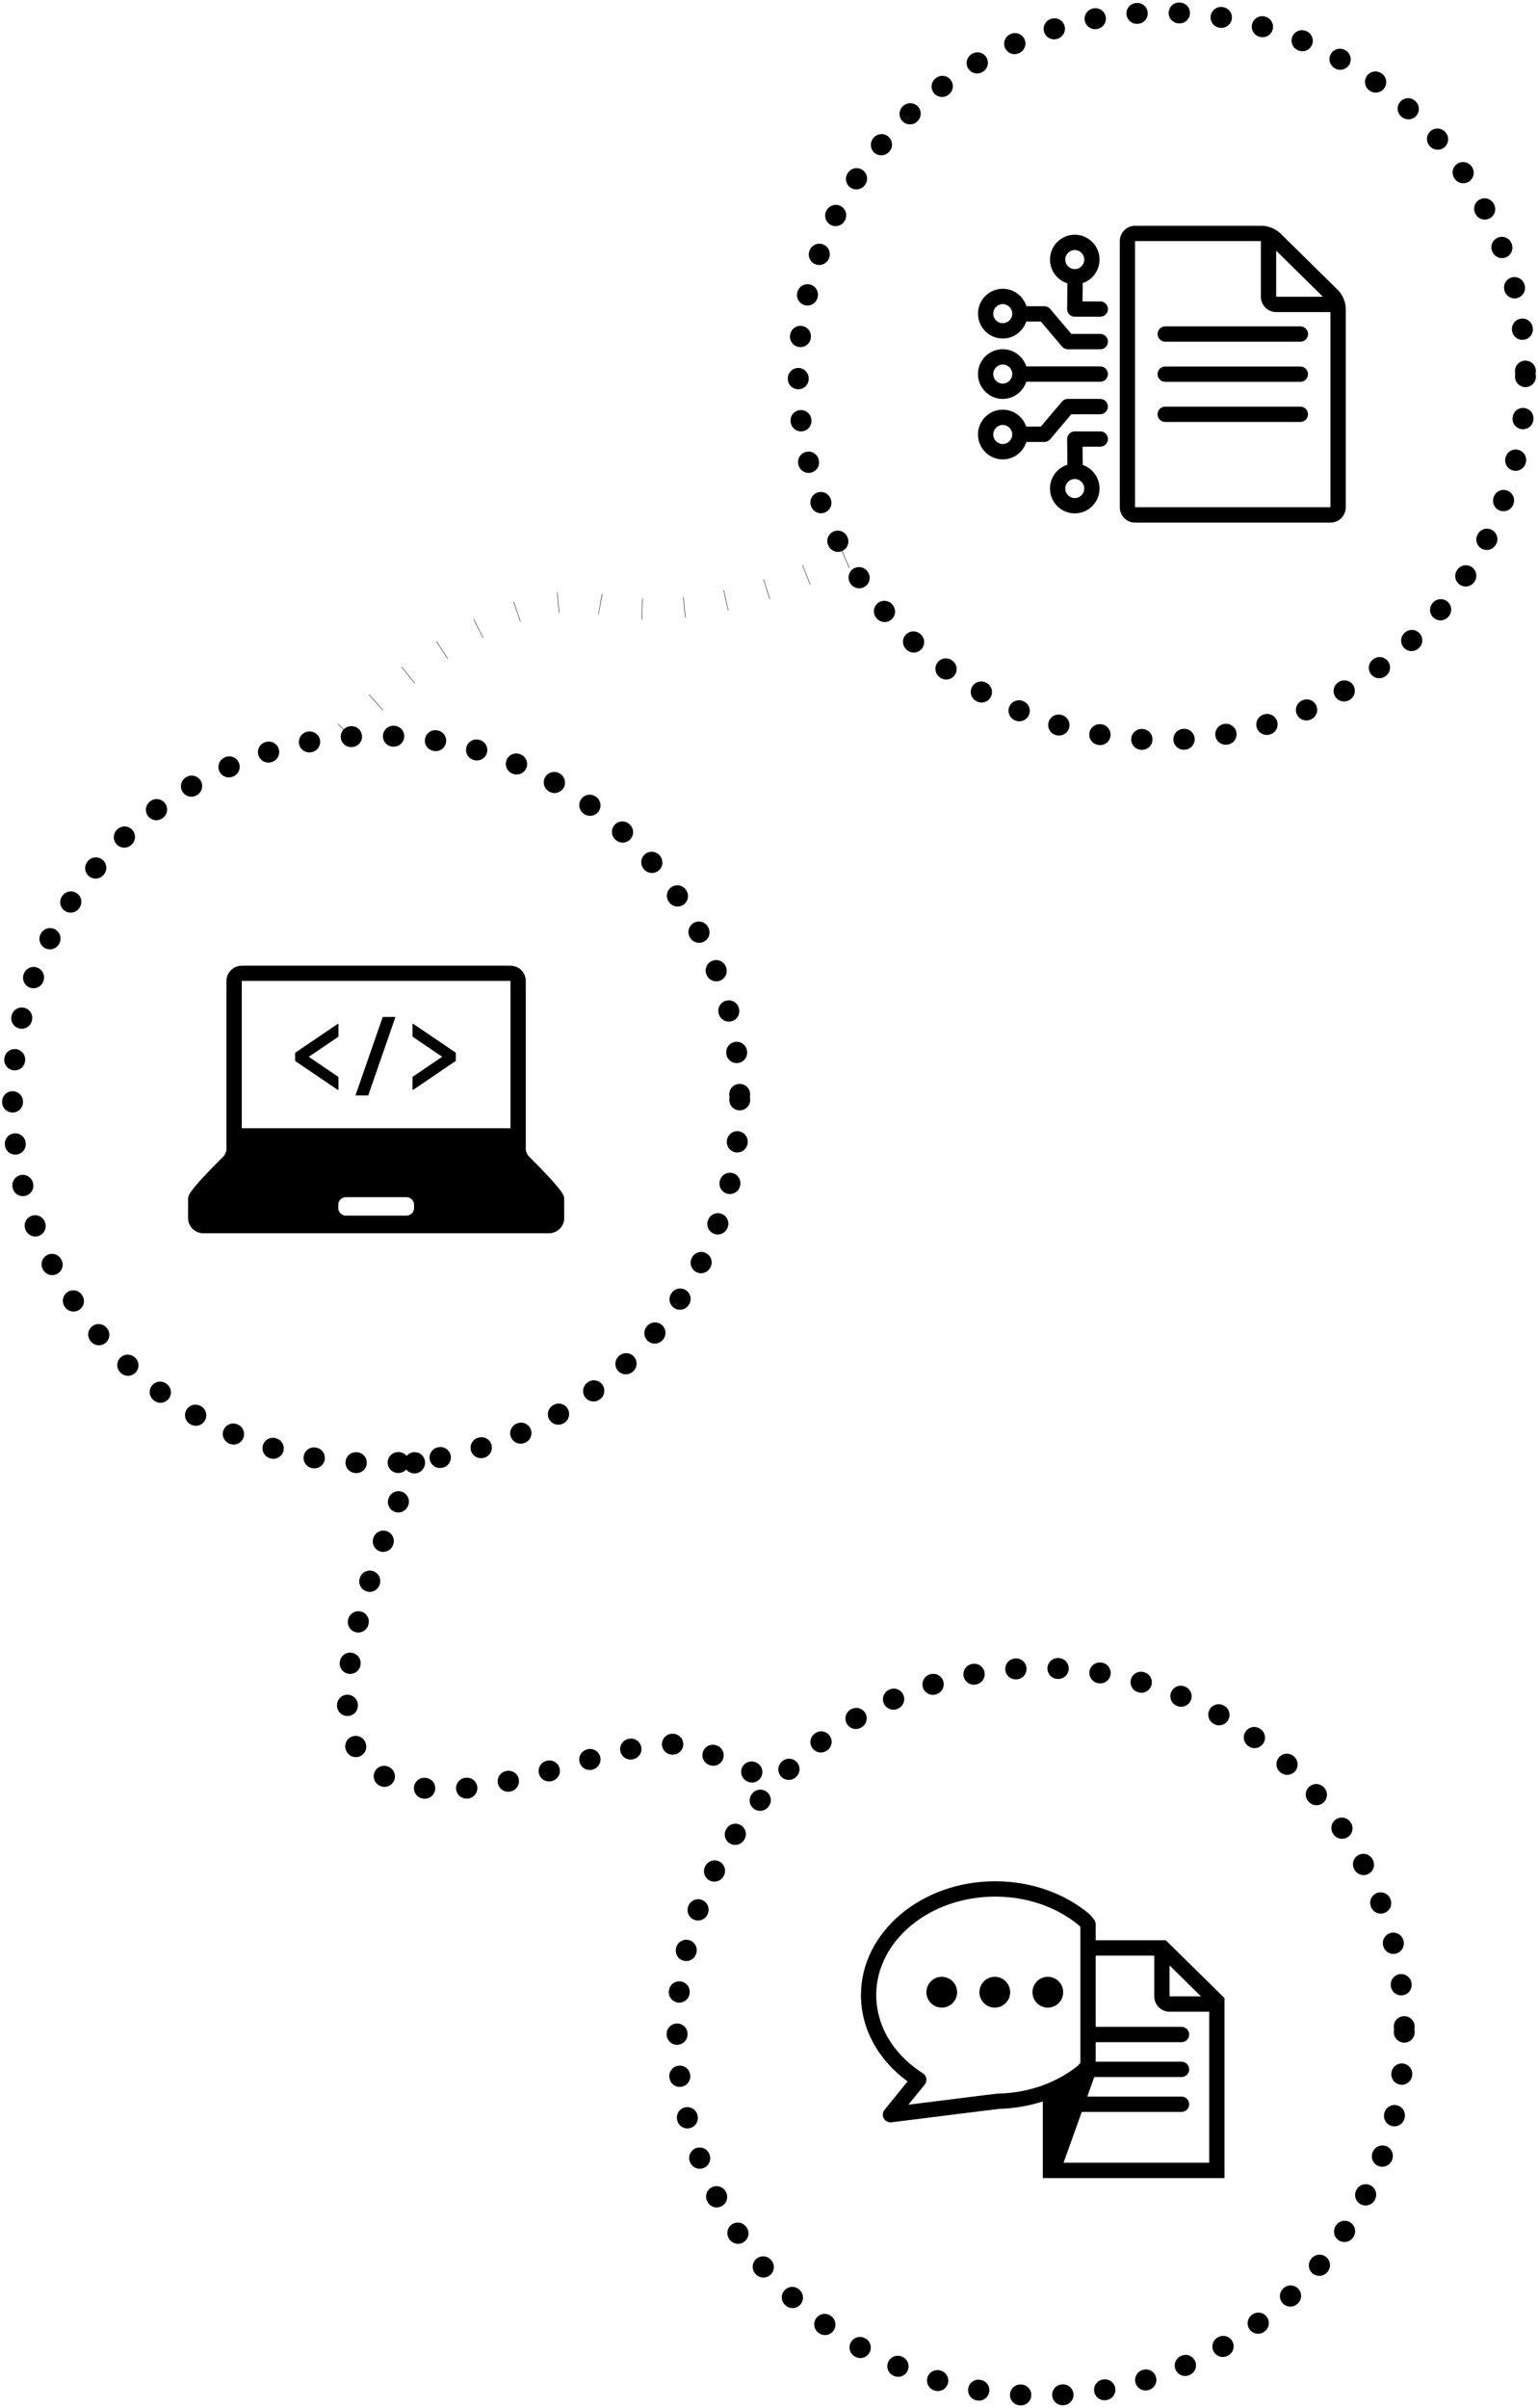 <svg width="368" height="576" viewBox="0 0 368 576" fill="none" xmlns="http://www.w3.org/2000/svg">
<g clip-path="url(#clip0_4211_2768)">
<path d="M320.146 69.397L306.347 55.815C305.278 54.77 303.425 54.009 301.936 54.009H271.589C269.571 54.009 267.936 55.659 267.936 57.675V121.343C267.936 123.369 269.571 125.009 271.589 125.009H318.347C320.365 125.009 322 123.369 322 121.343V73.814C322 72.302 321.224 70.442 320.146 69.388V69.397ZM305.352 59.966L316.539 70.983H305.352V59.966ZM318.338 121.334H271.58V57.666H301.689V70.983C301.689 73.008 303.324 74.648 305.342 74.648H318.329V121.334H318.338Z" fill="black"/>
<path d="M276.977 79.9C276.977 80.908 277.799 81.733 278.804 81.733H311.151C312.155 81.733 312.977 80.908 312.977 79.9C312.977 78.892 312.155 78.067 311.151 78.067H278.804C277.799 78.067 276.977 78.892 276.977 79.9Z" fill="black"/>
<path d="M311.142 87.671H278.795C277.79 87.671 276.968 88.496 276.968 89.504C276.968 90.513 277.79 91.337 278.795 91.337H311.142C312.146 91.337 312.968 90.513 312.968 89.504C312.968 88.496 312.146 87.671 311.142 87.671Z" fill="black"/>
<path d="M311.142 97.267H278.795C277.79 97.267 276.968 98.092 276.968 99.1C276.968 100.108 277.79 100.933 278.795 100.933H311.142C312.146 100.933 312.968 100.108 312.968 99.1C312.968 98.092 312.146 97.267 311.142 97.267Z" fill="black"/>
<path d="M263.269 87.644H245.562C244.785 85.261 242.557 83.529 239.927 83.529C236.658 83.529 234 86.196 234 89.477C234 92.758 236.658 95.425 239.927 95.425C242.557 95.425 244.785 93.693 245.562 91.31H263.269C264.274 91.31 265.096 90.485 265.096 89.477C265.096 88.469 264.274 87.644 263.269 87.644ZM239.927 91.759C238.676 91.759 237.653 90.733 237.653 89.477C237.653 88.222 238.676 87.195 239.927 87.195C241.178 87.195 242.201 88.222 242.201 89.477C242.201 90.733 241.178 91.759 239.927 91.759Z" fill="black"/>
<path d="M263.269 79.872H256.338L251.279 73.897C250.932 73.484 250.42 73.246 249.89 73.246H245.589C244.831 70.827 242.584 69.076 239.936 69.076C236.667 69.076 234.009 71.743 234.009 75.024C234.009 78.305 236.667 80.972 239.936 80.972C242.548 80.972 244.758 79.267 245.553 76.921H249.05L254.11 82.897C254.457 83.309 254.968 83.547 255.498 83.547H263.279C264.283 83.547 265.105 82.723 265.105 81.715C265.105 80.706 264.283 79.882 263.279 79.882L263.269 79.872ZM239.927 77.306C238.676 77.306 237.653 76.28 237.653 75.024C237.653 73.769 238.676 72.742 239.927 72.742C241.178 72.742 242.201 73.769 242.201 75.024C242.201 76.28 241.178 77.306 239.927 77.306Z" fill="black"/>
<path d="M263.269 72.1H259.014L259.069 67.72C261.406 66.922 263.087 64.704 263.087 62.093C263.087 58.812 260.429 56.145 257.16 56.145C253.89 56.145 251.233 58.812 251.233 62.093C251.233 64.76 252.995 67.023 255.406 67.775L255.333 73.906C255.333 74.401 255.516 74.868 255.863 75.217C256.21 75.565 256.676 75.757 257.16 75.757H263.269C264.274 75.757 265.096 74.932 265.096 73.924C265.096 72.916 264.274 72.091 263.269 72.091V72.1ZM257.16 64.375C255.909 64.375 254.886 63.348 254.886 62.093C254.886 60.837 255.909 59.81 257.16 59.81C258.411 59.81 259.434 60.837 259.434 62.093C259.434 63.348 258.411 64.375 257.16 64.375Z" fill="black"/>
<path d="M263.269 95.416H255.489C254.95 95.416 254.447 95.654 254.1 96.067L249.041 102.042H245.543C244.758 99.687 242.539 97.991 239.927 97.991C236.658 97.991 234 100.658 234 103.939C234 107.22 236.658 109.887 239.927 109.887C242.575 109.887 244.831 108.128 245.58 105.717H249.881C250.42 105.717 250.922 105.479 251.269 105.067L256.329 99.091H263.26C264.265 99.091 265.087 98.266 265.087 97.258C265.087 96.25 264.265 95.425 263.26 95.425L263.269 95.416ZM239.927 106.212C238.676 106.212 237.653 105.186 237.653 103.93C237.653 102.675 238.676 101.648 239.927 101.648C241.178 101.648 242.201 102.675 242.201 103.93C242.201 105.186 241.178 106.212 239.927 106.212Z" fill="black"/>
<path d="M263.269 103.188H257.16C256.667 103.188 256.201 103.38 255.863 103.729C255.525 104.077 255.333 104.553 255.333 105.039L255.406 111.17C252.986 111.922 251.233 114.186 251.233 116.853C251.233 120.134 253.89 122.801 257.16 122.801C260.429 122.801 263.087 120.134 263.087 116.853C263.087 114.241 261.397 112.023 259.069 111.225L259.014 106.845H263.269C264.274 106.845 265.096 106.02 265.096 105.012C265.096 104.004 264.274 103.179 263.269 103.179V103.188ZM259.434 116.862C259.434 118.117 258.411 119.144 257.16 119.144C255.909 119.144 254.886 118.117 254.886 116.862C254.886 115.606 255.909 114.58 257.16 114.58C258.411 114.58 259.434 115.606 259.434 116.862Z" fill="black"/>
</g>
<circle cx="278" cy="90" r="87" stroke="black" stroke-width="5" stroke-linecap="round" stroke-linejoin="round" stroke-dasharray="0.1 10"/>
<g clip-path="url(#clip1_4211_2768)">
<path d="M126.638 276.704L126.565 276.631C126.464 276.54 126.354 276.395 126.254 276.231C126.006 275.831 125.805 275.294 125.805 274.949V273.503V234.637C125.805 232.628 124.166 231 122.142 231H57.849C55.825 231 54.186 232.628 54.186 234.637V274.958C54.186 275.44 53.792 276.313 53.435 276.64L53.362 276.713C45 285.024 45 286.043 45 286.779V291.363C45 293.372 46.639 295 48.663 295H131.337C133.361 295 135 293.372 135 291.363V286.779C135 286.043 135 285.024 126.638 276.704ZM99.071 288.962C99.071 289.962 98.247 290.781 97.24 290.781H82.769C81.762 290.781 80.938 289.962 80.938 288.962V288.18C80.938 287.18 81.762 286.361 82.769 286.361H97.24C98.247 286.361 99.071 287.18 99.071 288.18V288.962ZM122.151 269.875H57.849V234.637H122.142V269.875H122.151Z" fill="black"/>
<path d="M80.828 260.69C80.828 260.69 80.865 260.708 80.883 260.708C80.901 260.708 80.91 260.708 80.929 260.699C80.956 260.681 80.984 260.645 80.984 260.608V257.653C80.984 257.653 80.965 257.589 80.938 257.571L73.877 252.788L80.938 248.005C80.938 248.005 80.984 247.959 80.984 247.923V244.977C80.984 244.977 80.965 244.904 80.929 244.895C80.91 244.886 80.901 244.886 80.883 244.886C80.865 244.886 80.846 244.886 80.828 244.904L70.662 251.797C70.662 251.797 70.616 251.842 70.616 251.879V253.734C70.616 253.734 70.635 253.797 70.662 253.816L80.828 260.708V260.69Z" fill="black"/>
<path d="M98.797 260.709C98.797 260.709 98.833 260.709 98.852 260.69L109.017 253.797C109.017 253.797 109.063 253.752 109.063 253.716V251.861C109.063 251.861 109.045 251.797 109.017 251.779L98.852 244.886C98.852 244.886 98.815 244.868 98.797 244.868C98.778 244.868 98.769 244.868 98.751 244.877C98.723 244.895 98.696 244.922 98.696 244.959V247.914C98.696 247.914 98.714 247.978 98.742 247.996L105.803 252.779L98.742 257.562C98.742 257.562 98.696 257.617 98.696 257.644V260.59C98.696 260.59 98.714 260.663 98.751 260.681C98.769 260.681 98.778 260.69 98.797 260.69V260.709Z" fill="black"/>
<path d="M85.197 262.036H88.036C88.036 262.036 88.118 262.009 88.127 261.972L94.576 243.394C94.576 243.394 94.576 243.331 94.567 243.303C94.548 243.276 94.521 243.258 94.484 243.258H91.645C91.645 243.258 91.562 243.285 91.553 243.321L85.096 261.899C85.096 261.899 85.096 261.963 85.105 261.981C85.123 262.009 85.151 262.027 85.187 262.027L85.197 262.036Z" fill="black"/>
</g>
<circle cx="90" cy="263" r="87" stroke="black" stroke-width="5" stroke-linecap="round" stroke-linejoin="round" stroke-dasharray="0.1 10"/>
<g clip-path="url(#clip2_4211_2768)">
<path d="M278.948 464.114H262.162V460.278C262.162 459.847 262.016 459.434 261.742 459.103L260.91 458.103C260.837 458.02 260.764 457.938 260.681 457.864C254.629 452.79 246.611 450 238.099 450C220.399 450 206 462.214 206 477.227C206 485.211 210.059 492.69 217.163 497.875L211.641 504.675C211.166 505.253 211.092 506.07 211.458 506.721C211.824 507.382 212.546 507.749 213.287 507.657C223.17 506.418 238.054 504.555 239.132 504.436C242.725 504.344 246.227 503.72 249.518 502.665V521H251.877C251.877 521 251.877 521 251.886 521H292.991V477.943L278.948 464.114ZM279.844 470.134L287.359 477.53H279.844V470.134ZM238.968 500.765C238.858 500.765 238.602 500.765 217.346 503.445L221.25 498.646C221.579 498.242 221.716 497.719 221.643 497.196C221.561 496.682 221.268 496.223 220.829 495.938C220.829 495.938 220.253 495.571 219.979 495.379C213.415 490.882 209.657 484.266 209.657 477.227C209.657 464.242 222.42 453.671 238.099 453.671C245.697 453.671 252.828 456.121 258.204 460.581L258.505 460.948V493.479C258.277 493.635 258.094 493.846 257.948 494.085C252.828 498.223 246.117 500.6 238.977 500.784L238.968 500.765ZM289.334 517.32H254.483L258.834 505.17H282.706C283.711 505.17 284.534 504.344 284.534 503.335C284.534 502.325 283.711 501.5 282.706 501.5H260.151L261.824 496.829H282.706C283.711 496.829 284.534 496.003 284.534 494.993C284.534 493.984 283.711 493.158 282.706 493.158H262.162V488.487H282.706C283.711 488.487 284.534 487.661 284.534 486.652C284.534 485.642 283.711 484.816 282.706 484.816H262.162V467.784H276.187V477.53C276.187 479.558 277.823 481.201 279.844 481.201H289.334V517.32Z" fill="black"/>
<path d="M225.337 472.85C223.307 472.85 221.661 474.502 221.661 476.539C221.661 478.576 223.307 480.228 225.337 480.228C227.367 480.228 229.012 478.576 229.012 476.539C229.012 474.502 227.367 472.85 225.337 472.85Z" fill="black"/>
<path d="M238.026 472.85C235.997 472.85 234.351 474.502 234.351 476.539C234.351 478.576 235.997 480.228 238.026 480.228C240.056 480.228 241.702 478.576 241.702 476.539C241.702 474.502 240.056 472.85 238.026 472.85Z" fill="black"/>
<path d="M250.716 472.85C248.686 472.85 247.041 474.502 247.041 476.539C247.041 478.576 248.686 480.228 250.716 480.228C252.746 480.228 254.392 478.576 254.392 476.539C254.392 474.502 252.746 472.85 250.716 472.85Z" fill="black"/>
</g>
<circle cx="249" cy="486" r="87" stroke="black" stroke-width="5" stroke-linecap="round" stroke-linejoin="round" stroke-dasharray="0.1 10"/>
<path d="M202.297 133.587C192.828 137.558 168.21 149.349 143.653 144.584C119.096 139.818 93.103 164.439 80.886 176.658" stroke="black" stroke-width="5" stroke-dasharray="0.1 10"/>
<path d="M99.212 349.857C90.354 370.629 73.281 413.455 90.507 424.085C112.04 437.373 150.525 412.172 166.102 418.129C178.564 422.894 180.152 423.322 184.887 427.751" stroke="black" stroke-width="5" stroke-linecap="round" stroke-dasharray="0.1 10"/>
<defs>
<clipPath id="clip0_4211_2768">
<rect width="88" height="71" fill="white" transform="translate(234 54)"/>
</clipPath>
<clipPath id="clip1_4211_2768">
<rect width="90" height="64" fill="white" transform="translate(45 231)"/>
</clipPath>
<clipPath id="clip2_4211_2768">
<rect width="87" height="71" fill="white" transform="translate(206 450)"/>
</clipPath>
</defs>
</svg>
